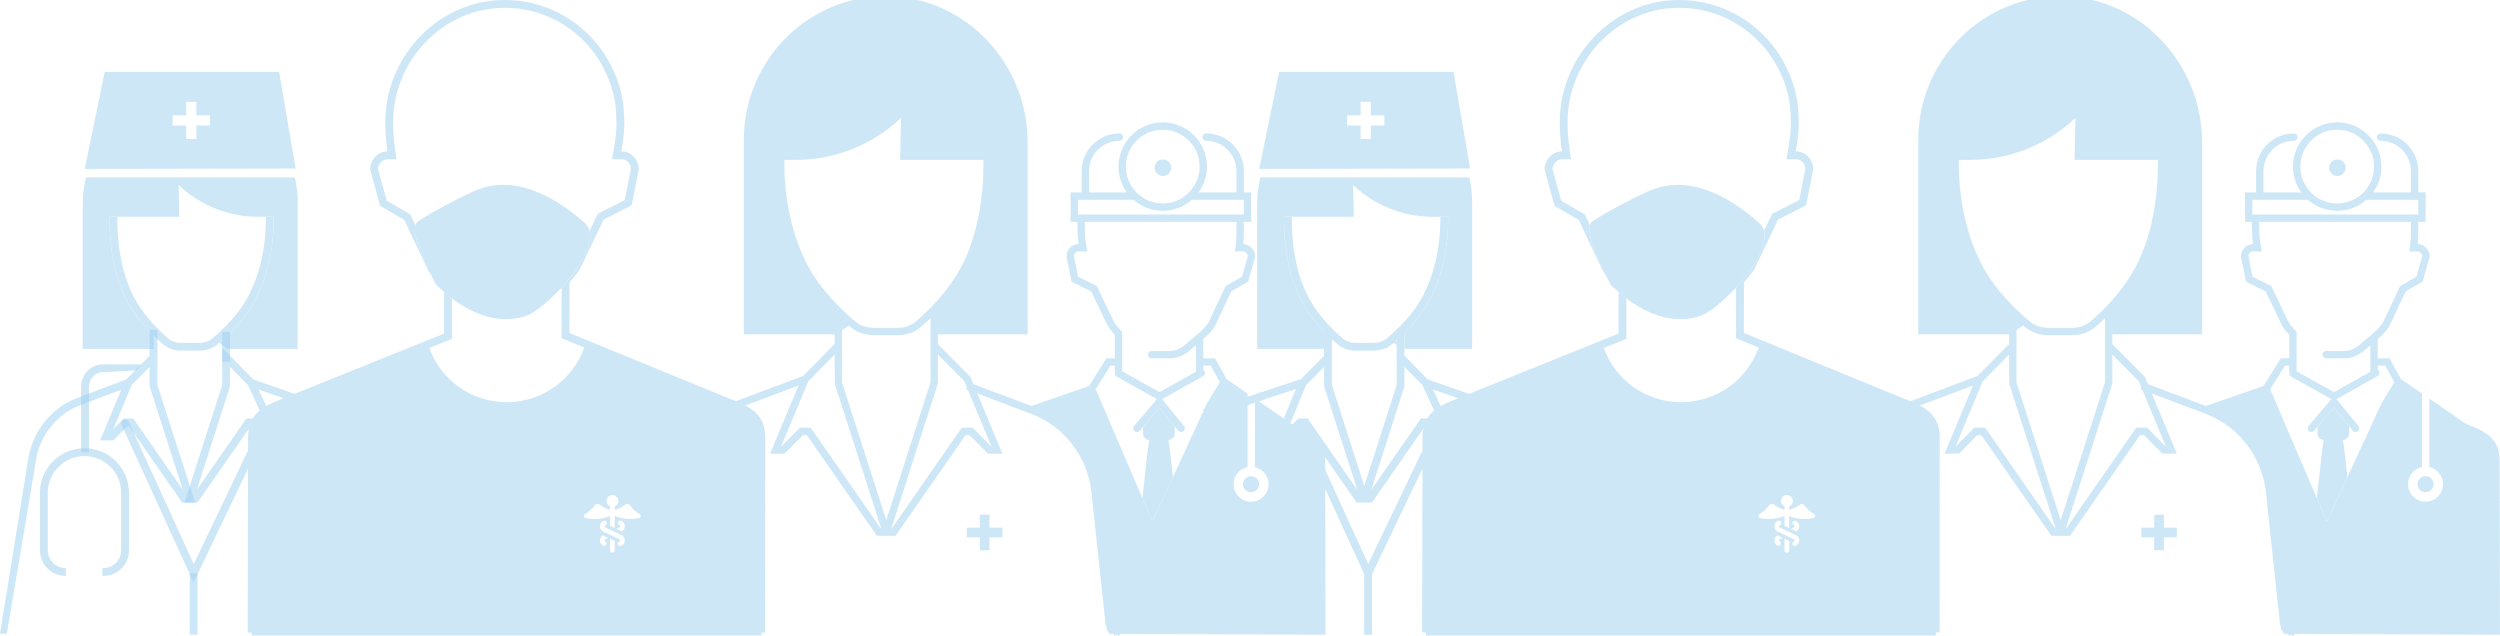 <svg xmlns="http://www.w3.org/2000/svg" width="1430.457" height="363.882" viewBox="0 0 1430.457 363.882"><path opacity=".5" fill="#9BD0F0" d="M85.589 188.73h4.483v17.179h-4.483zm41.531 1.211h4.483v16.98h-4.483zm-123.214 172.626h-3.906l16-98.875c2.148-16.215 12.887-30.012 28.019-35.942l28.644-10.8 1.581 4.197-28.616 10.791c-13.585 5.327-23.25 17.747-25.193 32.408l-16.529 98.221zm107.763-74.991h-7.438l-30.354-43.653h-1.087l-7.983 8.075h-7.491l14.236-34.216 18.521-18.748v21.274l21.596 67.268zm-40.75-48.137h5.302l28.396 40.842-19.025-59.269v-11.059l-10.236 10.358-10.516 25.28 6.079-6.152z"/><path opacity=".5" fill="#9BCEEE" d="M59.168 329.53h-.512v-4.483h.512c5.6 0 10.156-4.557 10.156-10.156v-32.934c0-11.576-9.417-20.996-20.99-20.996-11.575 0-20.993 9.42-20.993 20.996v32.934c0 5.6 4.557 10.156 10.156 10.156h.226v4.483h-.226c-8.072 0-14.64-6.566-14.64-14.64v-32.934c0-14.052 11.428-25.479 25.477-25.479 14.048 0 25.474 11.427 25.474 25.479v32.934c0 8.074-6.567 14.64-14.64 14.64"/><path opacity=".5" fill="#9BCEEE" d="M46.432 258.764l-.027-37.365c-.004-3.428 1.274-6.663 3.601-9.103 2.353-2.465 5.488-3.827 8.837-3.832l21.972-.003-2.482 3.476-19.488 1.012c-2.108 0-4.096.868-5.594 2.443-1.528 1.599-2.367 3.733-2.361 6.002l.028 37.365-4.486.005z"/><path opacity=".5" fill="#9BD0F0" d="M108.581 328.034h4.483v35.128h-4.483z"/><g opacity=".5"><path d="M465.094 156.93c8.193 13.224 20.29 23.578 24.272 26.982 2.844 2.437 6.635 3.672 11.272 3.672h13.07c4.087 0 7.667-1.309 10.647-3.886 6.641-5.737 16.04-15.011 23.148-26.626 12.558-20.529 15.197-46.034 15.197-63.815v-1.79h-47.676l.525-24.006c-16.259 15.424-37.712 24.006-59.999 24.006h-6.758v1.79c.003 24.086 5.788 46.702 16.302 63.673zm88.1 64.696l-1.458-3.504-15.094-15.273v16.545l-26.634 82.971h.225l40.084-57.653h6.202l10.543 10.663h.171l-13.421-32.263-1.032-.389zm-75.647-18.768l-15.054 15.264-15.531 37.253h.173l10.539-10.663h6.204l40.08 57.653h.229l-26.537-82.657zm-111.559 91.286c-2.22-1.243-4.102-2.993-5.548-5.077-.27-.404-.674-.673-1.144-.74-.471-.068-.975.033-1.346.336-1.883 1.344-3.967 2.422-6.187 3.128v-2.017c1.715-.741 2.521-2.724 1.782-4.44-.773-1.749-2.758-2.521-4.473-1.816-1.715.707-2.521 2.724-1.781 4.44.336.808.975 1.446 1.781 1.782v2.017c-2.219-.706-4.304-1.75-6.22-3.128-.37-.302-.874-.403-1.346-.336-.47.067-.874.336-1.143.74-1.446 2.118-3.362 3.834-5.616 5.111-.471.269-.705.807-.605 1.312.102.538.506.94 1.01 1.043 1.647.302 3.328.471 5.01.471 3.027.033 6.053-.573 8.877-1.716v5.616l1.984.94.672.336v-6.893c2.825 1.143 5.852 1.716 8.877 1.682 1.682 0 3.363-.169 5.011-.471.505-.103.907-.504 1.009-1.009.102-.539-.166-1.043-.604-1.311zm302.533-42.434c.494 1.989 1.438 9.93 2.623 21.287l17.502-37.926-.308-.946.877-.286 1.396-3.024 7.345-12.141-5.195-9.44h-4.271v2.333c.305.183.572.437.758.77.567 1.014.205 2.301-.811 2.869l-23.521 13.173 12.561 15.384c.737.9.607 2.224-.299 2.963-.394.322-.863.479-1.331.479-.61 0-1.217-.267-1.636-.78l-2.066-2.53v4.191c.001 2.002-1.623 3.627-3.624 3.624zm-312.957 54.437l-5.381-2.521-3.865-1.817c-.338-.168-.505-.604-.338-.94.068-.169.17-.303.338-.371.705-.236 1.109-.975.873-1.682-.234-.705-.975-1.107-1.682-.873-.101.033-.234.101-.336.168-1.681.807-2.387 2.791-1.613 4.473.336.707.907 1.277 1.613 1.613l3.867 1.815 5.381 2.556c.336.168.504.606.336.942-.067.134-.203.269-.336.335-.707.235-1.109.977-.875 1.682.235.707.976 1.11 1.682.875.101-.034.236-.101.336-.168 1.681-.807 2.387-2.792 1.613-4.473-.335-.706-.906-1.277-1.613-1.614zm286.518-116.27v22.529l21.357 11.963 20.83-11.663v-15.107l-.79.649c-1.047.855-2.04 1.67-2.922 2.425-3.276 2.799-7.149 4.342-10.898 4.342h-10.702c-1.165 0-2.109-.946-2.109-2.11 0-1.167.944-2.109 2.109-2.109h10.702c2.748 0 5.649-1.185 8.161-3.332.902-.77 1.914-1.604 2.984-2.48 4.164-3.419 9.881-8.104 11.135-11.457l9.334-19.803 9.336-5.427 3.397-11.74c-.131-1.568-1.431-2.716-3.13-2.716h-4.384l.412-2.458c.592-3.56.582-8.169.567-11.874v-2.219l.032-.321h-86.821v1.069c0 3.055.128 8.839.986 13.292l.481 2.51h-4.711c-.866 0-1.649.315-2.209.891-.339.349-.737.944-.754 1.822l2.385 11.77 10.692 5.306 9.535 19.883c.608 1.615 2.516 3.731 4.418 5.759l.577.606zm23.214-73.459c11.633 0 21.098-9.464 21.098-21.095 0-11.632-9.465-21.094-21.098-21.094-11.627 0-21.093 9.462-21.093 21.094 0 11.631 9.466 21.095 21.093 21.095zm.091-25.198c2.613 0 4.732 2.121 4.732 4.734 0 2.614-2.119 4.733-4.732 4.733-2.614 0-4.734-2.12-4.734-4.733-.001-2.613 2.119-4.734 4.734-4.734zm46.317 23.093h-29.536l-.142-.014c-4.465 3.94-10.32 6.338-16.73 6.338-6.399 0-12.248-2.393-16.71-6.324h-31.805v8.438h94.923v-8.438zm50.37 105.996l18.537 57.74 18.538-57.74v-13.387h-.029v-9.551l-1.701-1.17-.882.759c-2.871 2.456-6.582 3.704-11.033 3.704h-9.9c-4.039 0-7.597-1.304-10.571-3.875-.925-.8-1.921-1.692-2.96-2.662v4.911l.002-.002v21.273zm-413.033 94.547c0 .74.605 1.345 1.345 1.345s1.346-.604 1.346-1.345v-5.38l-2.69-1.245v6.625zm390.004-72.313l.583.226 3.291-3.33h5.302l28.396 40.842-19.025-59.269v-11.059l-10.236 10.358-9.039 21.73.728.502zm-18.702-12.871l14.197 9.771 7.006-16.837-17.456 5.687.047.144zm-364.745 68.405c-.605-.402-1.445-.234-1.85.37-.403.605-.234 1.446.371 1.849.1.068.201.137.335.168.337.17.505.607.337.943-.067.134-.201.268-.337.336l-1.714.841 3.094 1.445c1.613-.941 2.152-2.992 1.21-4.605-.336-.573-.841-1.042-1.446-1.347zm-243.252-239.81h-5.804v7.736h-7.735v5.807h7.735v7.731h5.804v-7.731h7.735v-5.807h-7.735zm233.972 250.269l1.713-.809-3.092-1.445c-1.614.94-2.152 2.992-1.211 4.606.303.572.841 1.042 1.445 1.346.707.235 1.48-.134 1.716-.841.2-.605-.034-1.244-.571-1.58-.338-.169-.505-.604-.338-.941.069-.136.204-.269.338-.336zm627.166-127.999c-9.532 3.318-19.018 2.424-27.971-1.157-.35-.134-.697-.28-1.045-.432-4.815-2.047-9.468-4.864-13.883-8.209v23.163l-12.912 5.204c6.744 18.631 24.299 31.011 44.273 31.011 19.961 0 37.681-12.538 44.351-31.275l-12.97-5.32.029-29.033c-7.514 8.114-15.673 14.587-19.872 16.048zm-62.173-53.957c9.916-6.391 21.004-12.217 31.783-17.121 21.662-9.855 44.606 1.426 63.252 17.886 1.53 1.35 2.489 2.963 2.98 4.769l4.656-9.768 15.478-7.871 3.533-17.791c-.009-1.453-.632-2.951-1.688-4.036-.951-.982-2.147-1.521-3.365-1.521h-5.766l.565-3.27c1.125-6.459 2.013-11.563 2.013-17.087l-.141-3.042c.059-8.564-1.908-17.392-5.686-25.526-.346-.776-.691-1.513-1.055-2.243-4.184-8.432-10.305-15.974-17.717-21.813-11.208-8.84-24.693-13.565-38.995-13.661-16.582-.119-32.471 6.475-44.629 18.547-12.439 12.355-19.574 29.363-19.574 46.664v1.075c0 5.265.455 10.417 1.564 17.78l.387 2.577h-5.324c-2.692 0-5.153 2.627-5.3 5.583l5.028 18.11 13.471 7.836 2.934 6.229c.294-.997.801-1.794 1.596-2.306zm-126.965-68.313h-5.803v7.736h-7.736v5.807h7.736v7.731h5.803v-7.731h7.735v-5.807h-7.735zm-705.783 115.113c5.334 8.721 12.408 15.696 17.4 20.015 2.137 1.847 4.708 2.782 7.641 2.782h9.9c3.351 0 6.083-.882 8.116-2.625 2.991-2.559 12.101-10.358 18.247-20.28 7.901-12.75 12.251-29.752 12.251-47.874v-1.357h-4.477c-16.875 0-33.12-6.5-45.434-18.178l.397 18.178h-35.452v1.357c0 13.379 1.98 32.564 11.411 47.982zm70.003 61.521l-6.7-14.558-10.235-10.379-.106 11.379-18.92 58.939 28.396-40.842h3.572c1.052-1.744 2.397-3.231 3.993-4.539zm625.643-129.039l.396 18.178h-35.453v1.357c0 13.38 1.979 32.564 11.41 47.983 5.335 8.721 12.408 15.696 17.4 20.015 2.137 1.847 4.708 2.782 7.641 2.782h9.9c3.352 0 6.083-.882 8.117-2.625 2.99-2.559 12.101-10.358 18.246-20.28 7.9-12.75 12.252-29.752 12.252-47.874v-1.357h-4.477c-16.873-.001-33.119-6.5-45.432-18.179zm-626.228 117.043l4.338 9.429c2.875-1.642 6.237-3.03 9.936-4.443l-14.274-4.986zm153.504-42.368c-9.532 3.318-19.018 2.424-27.971-1.157-.35-.133-.697-.279-1.044-.431-4.816-2.047-9.469-4.864-13.885-8.21v23.164l-12.912 5.204c6.745 18.631 24.299 31.011 44.274 31.011 19.96 0 37.68-12.538 44.35-31.275l-12.97-5.32.029-29.033c-7.514 8.113-15.673 14.586-19.871 16.047zm-62.174-53.957c9.916-6.391 21.003-12.217 31.783-17.121 21.662-9.855 44.606 1.426 63.252 17.886 1.53 1.35 2.489 2.963 2.98 4.769l4.656-9.768 15.478-7.871 3.533-17.791c-.009-1.453-.632-2.951-1.688-4.036-.951-.982-2.147-1.521-3.365-1.521h-5.766l.565-3.27c1.125-6.459 2.013-11.563 2.013-17.087l-.141-3.042c.059-8.564-1.908-17.392-5.686-25.526-.346-.776-.691-1.513-1.055-2.243-4.184-8.432-10.305-15.974-17.717-21.813-11.208-8.84-24.693-13.565-38.995-13.661-16.581-.119-32.47 6.475-44.628 18.547-12.44 12.355-19.574 29.363-19.574 46.664v1.075c0 5.265.455 10.417 1.563 17.78l.388 2.577h-5.324c-2.693 0-5.154 2.627-5.3 5.583l5.029 18.11 13.47 7.836 2.934 6.229c.293-.997.801-1.794 1.595-2.306zm293.112 65.999l.005.005v-10.533c-1.884 1.808-3.678 3.431-5.308 4.84-3.771 3.257-8.285 4.91-13.411 4.91h-13.07c-5.674 0-10.388-1.575-14.021-4.686l-.994-.854-3.824 2.63v12.029h-.033v17.812l25.329 78.899 25.327-78.899v-26.153zm628.943-8.667c2.844 2.437 6.635 3.672 11.272 3.672h13.07c4.087 0 7.667-1.309 10.647-3.886 6.641-5.737 16.04-15.011 23.148-26.626 12.558-20.529 15.197-46.034 15.197-63.815v-1.79h-47.676l.525-24.006c-16.259 15.424-37.712 24.006-59.999 24.006h-6.758v1.79c0 24.087 5.785 46.703 16.299 63.674 8.196 13.222 20.293 23.576 24.275 26.981zm-11.819 18.946l-15.054 15.264-15.531 37.253h.173l10.539-10.663h6.204l40.08 57.653h.229l-26.537-82.657zm54.876-10.279l.005.005v-10.533c-1.884 1.808-3.678 3.431-5.308 4.84-3.771 3.257-8.285 4.91-13.411 4.91h-13.07c-5.674 0-10.388-1.575-14.021-4.686l-.995-.854-3.823 2.63v12.029h-.033v17.812l25.329 78.899 25.327-78.899v-26.153zm-176.825 105.498c-.605-.402-1.445-.234-1.85.37-.403.605-.234 1.446.371 1.849.1.068.201.137.335.168.337.17.505.607.337.943-.067.134-.201.268-.337.336l-1.714.841 3.094 1.445c1.613-.941 2.152-2.992 1.21-4.605-.336-.573-.841-1.042-1.446-1.347zm-.034 8.07l-5.381-2.521-3.865-1.817c-.338-.168-.505-.604-.338-.94.068-.169.17-.303.338-.371.705-.236 1.109-.975.873-1.682-.234-.705-.975-1.107-1.682-.873-.101.033-.234.101-.336.168-1.681.807-2.387 2.791-1.613 4.473.336.707.907 1.277 1.613 1.613l3.867 1.815 5.381 2.556c.336.168.504.606.336.942-.067.134-.203.269-.336.335-.707.235-1.109.977-.875 1.682.235.707.976 1.11 1.682.875.101-.034.236-.101.336-.168 1.681-.807 2.387-2.792 1.613-4.473-.335-.706-.906-1.277-1.613-1.614zm10.424-12.003c-2.22-1.243-4.102-2.993-5.548-5.077-.27-.404-.674-.673-1.144-.74-.471-.068-.975.033-1.346.336-1.883 1.344-3.967 2.422-6.187 3.128v-2.017c1.715-.741 2.521-2.724 1.782-4.44-.773-1.749-2.758-2.521-4.473-1.816-1.715.707-2.521 2.724-1.781 4.44.336.808.975 1.446 1.781 1.782v2.017c-2.219-.706-4.304-1.75-6.22-3.128-.37-.302-.874-.403-1.346-.336-.47.067-.874.336-1.143.74-1.446 2.118-3.362 3.834-5.616 5.111-.471.269-.705.807-.605 1.312.102.538.506.94 1.01 1.043 1.647.302 3.328.471 5.01.471 3.027.033 6.053-.573 8.877-1.716v5.616l1.984.94.672.336v-6.893c2.825 1.143 5.852 1.716 8.877 1.682 1.682 0 3.363-.169 5.011-.471.505-.103.907-.504 1.009-1.009.102-.539-.166-1.043-.604-1.311zm299.308-177.726c11.633 0 21.098-9.464 21.098-21.095 0-11.632-9.465-21.094-21.098-21.094-11.627 0-21.093 9.462-21.093 21.094 0 11.631 9.466 21.095 21.093 21.095zm.091-25.198c2.613 0 4.732 2.121 4.732 4.734 0 2.614-2.119 4.733-4.732 4.733-2.614 0-4.734-2.12-4.734-4.733-.001-2.613 2.119-4.734 4.734-4.734zm23.103 118.014v2.333c.305.183.572.437.758.77.567 1.014.205 2.301-.811 2.869l-23.521 13.173 12.562 15.384c.737.9.607 2.224-.299 2.963-.394.322-.863.479-1.331.479-.61 0-1.217-.267-1.636-.78l-2.066-2.53v4.191c0 2.002-1.623 3.627-3.624 3.624.494 1.989 1.438 9.93 2.623 21.287l19.467-42.182 7.346-12.141-5.196-9.44h-4.272zm-34.472 38.852v-3.84l-1.878 2.209c-.754.894-2.084 1-2.975.244-.884-.756-.994-2.085-.239-2.972l13.042-15.346-22.613-12.667c-.276-.155-.499-.365-.674-.606-.494-.386-.816-.981-.816-1.657v-4.218h-2.502l-8.397 13.493 26.725 62.356c1.811-17.644 3.295-30.734 3.953-33.373-2.005.004-3.626-1.621-3.626-3.623zm-11.936-58.209v22.529l21.357 11.963 20.83-11.663v-15.107l-.79.649c-1.047.855-2.04 1.67-2.922 2.425-3.276 2.799-7.149 4.342-10.898 4.342h-10.702c-1.165 0-2.109-.946-2.109-2.11 0-1.167.944-2.109 2.109-2.109h10.702c2.748 0 5.649-1.185 8.161-3.332.902-.77 1.914-1.604 2.984-2.48 4.164-3.419 9.881-8.104 11.135-11.457l9.334-19.803 9.336-5.427 3.397-11.74c-.131-1.568-1.431-2.716-3.13-2.716h-4.384l.412-2.458c.592-3.56.582-8.169.567-11.874v-2.219l.032-.321h-86.821v1.069c0 3.055.128 8.839.986 13.292l.481 2.51h-4.711c-.866 0-1.649.315-2.209.891-.339.349-.737.944-.754 1.822l2.385 11.77 10.692 5.306 9.535 19.883c.608 1.615 2.516 3.731 4.418 5.759l.577.606zm69.622-75.564h-29.536l-.142-.014c-4.465 3.94-10.32 6.338-16.73 6.338-6.399 0-12.248-2.393-16.71-6.324h-31.805v8.438h94.923v-8.438zm-158.924 108.41l.414-1.097-1.458-3.504-15.094-15.273v16.545l-26.634 82.971h.225l40.084-57.653h6.202l10.543 10.663h.171l-13.421-32.263zm-421.149-12.76l-.106 11.379-18.92 58.939 28.396-40.842h3.572c1.052-1.744 2.396-3.23 3.993-4.539l-6.701-14.558-10.234-10.379zm-85.603 57.338l.017-36.879-4.222 1.375-.016 35.46c-4.557.936-7.98 4.968-7.98 9.8 0 5.526 4.479 10.005 10.005 10.005s10.005-4.479 10.005-10.005c0-4.77-3.34-8.752-7.809-9.756zm-2.196 14.368c-2.549 0-4.613-2.064-4.613-4.612 0-2.549 2.064-4.612 4.613-4.612 2.548 0 4.612 2.063 4.612 4.612 0 2.548-2.064 4.612-4.612 4.612zm67.838 5.907h-7.438l-18.061-25.973c.041.597.075 1.2.075 1.84l.012 5.413 24.611 53.881 30.42-63.677c.156-.326.386-.589.652-.797l.018-8.201c0-1.731.147-3.304.419-4.75l-29.386 42.264h-1.322zm-129.982-2.493c1.812-17.644 3.296-30.734 3.954-33.373-2.004.003-3.625-1.622-3.625-3.624v-3.84l-1.878 2.209c-.754.894-2.084 1-2.975.244-.884-.756-.994-2.085-.239-2.972l13.042-15.346-22.613-12.667c-.276-.155-.5-.365-.674-.606-.494-.386-.816-.981-.816-1.657v-4.218h-2.502l-8.398 13.493 26.724 62.357zm170.632-52.749c2.875-1.642 6.237-3.03 9.935-4.443l-14.273-4.985 4.338 9.428zm196.721 82.522c0 .74.605 1.345 1.345 1.345s1.346-.604 1.346-1.345v-5.38l-2.69-1.245v6.625zm-2.723-6.32l1.713-.809-3.092-1.445c-1.614.94-2.152 2.992-1.211 4.606.303.572.841 1.042 1.445 1.346.707.235 1.48-.134 1.716-.841.2-.605-.034-1.244-.571-1.58-.338-.169-.505-.604-.338-.941.069-.136.204-.269.338-.336z" fill="none"/><path fill="#9BCFEF" d="M1344.146 248.086v-4.191l-8.737-10.697-9.391 11.048v3.84c0 2.002 1.621 3.627 3.625 3.624-.658 2.639-2.143 15.729-3.953 33.373l5.719 13.345 11.736-25.431c-1.186-11.357-2.129-19.298-2.623-21.287 2 .003 3.624-1.622 3.624-3.624z"/><path fill="#9BD0F0" d="M1430.246 263.443c0-12.604-7.96-16.617-19.201-20.9l-20.999-14.451-.018 39.209c4.469 1.004 7.809 4.986 7.809 9.756 0 5.526-4.479 10.005-10.005 10.005s-10.005-4.479-10.005-10.005c0-4.833 3.424-8.864 7.98-9.8l.019-42.069-12.023-8.275-6.547-11.897h-6.766v-10.548c0-.137-.016-.271-.041-.401 3.354-2.963 6.305-6.031 7.374-8.901l8.706-18.455 9.66-5.613 4.048-14.277c0-3.871-2.97-6.934-6.854-7.183.327-3.354.32-7.049.31-10.142v-2.205l-.032-.321h4.267v-16.876h-4.227v-12.129c.003-5.776-2.245-11.206-6.328-15.29-4.081-4.084-9.512-6.332-15.29-6.332-1.166 0-2.106.944-2.106 2.11 0 1.165.94 2.11 2.106 2.11 4.646 0 9.021 1.809 12.307 5.099 3.289 3.285 5.094 7.653 5.094 12.303v12.129h-21.647c3.001-4.16 4.775-9.261 4.775-14.77 0-13.958-11.354-25.312-25.315-25.312-13.957 0-25.312 11.354-25.312 25.312 0 5.509 1.774 10.61 4.775 14.77h-21.648v-12.129c0-4.65 1.807-9.019 5.094-12.306 3.285-3.288 7.653-5.096 12.302-5.096 1.167 0 2.11-.945 2.11-2.11 0-1.166-.943-2.11-2.11-2.11-5.774 0-11.205 2.248-15.285 6.332-4.084 4.084-6.337 9.514-6.328 15.29v12.129h-6.333v16.876h3.903v1.069c0 3.221.124 7.6.659 11.589-1.895.076-3.629.836-4.919 2.163-1.311 1.35-1.997 3.141-1.945 5.042l.04.357 2.839 13.993 11.241 5.577 8.83 18.408c.745 1.994 2.591 4.155 4.655 6.378v13.468h-4.845l-9.843 15.806-33.043 11.477.002.001-33.132-12.492-1.691-4.063-18.664-18.887v-5.546h51.365v-109.734c0-45.056-35.194-82.882-79.7-83.7-45.65-.84-82.727 36.366-82.727 82.377v111.056h51.995v5.503l-18.051 18.309-37.527 14.088-.804.331c-1.291-.524-2.626-1.032-4.001-1.539l-91.381-37.485.031-28.905c.717-.967 1.568-1.972 2.4-2.945 1.85-2.179 3.598-4.233 4.327-6.195l12.796-26.818 16.059-8.171 3.998-20.128.045-.372c.076-2.732-.996-5.451-2.953-7.457-1.807-1.86-4.143-2.882-6.582-2.882h-.439c.962-5.587 1.734-10.58 1.734-15.871v-2.519l-.136-.797c.013-9.124-2.093-18.501-6.09-27.115-.362-.801-.733-1.593-1.12-2.374-4.476-9.022-11.031-17.092-18.956-23.34-11.998-9.464-26.432-14.524-41.743-14.627-17.846-.081-34.812 6.927-47.817 19.85-13.284 13.192-20.901 31.358-20.901 49.845v1.075c0 4.861.367 9.597 1.237 15.871h-.126c-5.309 0-9.789 4.738-9.789 10.348l5.683 20.792 13.844 8.05 12.647 26.839c.572 1.537 1.55 3.125 2.801 4.739-3.922-7.799-10.893-22.292-9.053-28.524l-2.934-6.229-13.471-7.836-5.028-18.11c.146-2.956 2.607-5.583 5.3-5.583h5.324l-.387-2.577c-1.109-7.363-1.564-12.515-1.564-17.78v-1.075c0-17.301 7.135-34.309 19.574-46.664 12.158-12.072 28.047-18.666 44.629-18.547 14.302.096 27.787 4.821 38.996 13.662 7.412 5.839 13.533 13.382 17.717 21.813.363.729.709 1.467 1.055 2.243 3.777 8.134 5.744 16.961 5.686 25.526l.141 3.042c0 5.523-.888 10.627-2.013 17.087l-.565 3.27h5.766c1.218 0 2.414.539 3.365 1.521 1.057 1.084 1.68 2.583 1.688 4.036l-3.533 17.791-15.478 7.871-4.656 9.768c2.36 8.688-6.264 21.898-15.969 32.376l-.029 29.033 12.97 5.32c-6.67 18.737-24.39 31.275-44.351 31.275-19.975 0-37.529-12.38-44.273-31.011l12.912-5.204v-23.163c-1.523-1.154-3.019-2.371-4.482-3.642v23.779l-85.533 34.471-23.603-8.247-13.364-13.554v-13.063c3.87-3.851 8.438-8.979 12.076-14.852 8.334-13.452 12.923-31.294 12.923-50.234v-1.359h-4.483v1.359c0 18.122-4.352 35.124-12.252 47.874-6.146 9.922-15.256 17.722-18.246 20.28-2.034 1.744-4.766 2.625-8.117 2.625h-9.9c-2.933 0-5.504-.935-7.641-2.782-4.992-4.319-12.065-11.294-17.4-20.015-9.431-15.418-11.41-34.603-11.41-47.983v-1.359h-4.484v1.359c0 13.956 2.094 34.017 12.071 50.324 3.274 5.352 7.149 10.06 10.851 13.96v13.892l-13.74 13.908-.102-.312-24.409 7.955.046.141-5.56 1.812.001-1.89-12.023-8.275-6.547-11.897h-6.766v-10.548c0-.137-.016-.271-.041-.401 3.354-2.963 6.305-6.031 7.374-8.901l8.706-18.455 9.66-5.613 4.048-14.277c0-3.871-2.97-6.934-6.854-7.183.327-3.354.32-7.049.31-10.142v-2.205l-.032-.321h4.267v-16.876h-4.227v-12.128c.003-5.776-2.245-11.206-6.328-15.29-4.081-4.084-9.512-6.332-15.29-6.332-1.166 0-2.106.944-2.106 2.11 0 1.165.94 2.11 2.106 2.11 4.646 0 9.021 1.809 12.307 5.099 3.289 3.285 5.094 7.653 5.094 12.303v12.129h-21.647c3.001-4.16 4.775-9.261 4.775-14.77 0-13.958-11.354-25.312-25.315-25.312-13.957 0-25.312 11.354-25.312 25.312 0 5.509 1.774 10.61 4.775 14.77h-21.648v-12.129c0-4.65 1.807-9.019 5.094-12.306 3.285-3.288 7.653-5.096 12.302-5.096 1.167 0 2.11-.945 2.11-2.11 0-1.166-.943-2.11-2.11-2.11-5.774 0-11.205 2.248-15.285 6.332-4.084 4.084-6.337 9.514-6.328 15.29v12.129h-6.333v16.876h3.903v1.069c0 3.221.124 7.6.659 11.589-1.895.076-3.629.836-4.919 2.163-1.311 1.35-1.997 3.141-1.945 5.042l.04.357 2.839 13.993 11.241 5.577 8.83 18.408c.745 1.994 2.591 4.155 4.655 6.378v13.468h-4.845l-9.843 15.806-33.043 11.477.002.001-33.132-12.492-1.691-4.063-18.664-18.887v-5.546h51.365v-109.734c0-45.056-35.194-82.882-79.7-83.7-45.65-.84-82.727 36.366-82.727 82.377v111.056h51.995v5.503l-18.051 18.309-37.527 14.088-.804.331c-1.291-.524-2.626-1.032-4.001-1.539l-91.381-37.485.031-28.905c.717-.967 1.568-1.972 2.4-2.945 1.85-2.179 3.598-4.233 4.327-6.195l12.796-26.818 16.059-8.171 3.998-20.128.045-.372c.076-2.732-.996-5.451-2.953-7.457-1.807-1.86-4.143-2.882-6.582-2.882h-.442c.962-5.587 1.734-10.58 1.734-15.871v-2.519l-.136-.797c.013-9.124-2.093-18.501-6.09-27.115-.362-.801-.733-1.593-1.12-2.374-4.476-9.022-11.031-17.092-18.956-23.34-11.998-9.464-26.432-14.524-41.743-14.627-17.846-.081-34.812 6.927-47.817 19.85-13.285 13.192-20.901 31.358-20.901 49.845v1.075c0 4.861.367 9.597 1.237 15.871h-.125c-5.31 0-9.79 4.738-9.79 10.348l5.683 20.792 13.844 8.05 12.647 26.839c.573 1.537 1.55 3.125 2.8 4.738-3.922-7.799-10.891-22.291-9.052-28.523l-2.934-6.229-13.47-7.836-5.029-18.11c.146-2.956 2.607-5.583 5.3-5.583h5.324l-.388-2.577c-1.109-7.363-1.563-12.515-1.563-17.78v-1.075c0-17.301 7.134-34.309 19.574-46.664 12.158-12.072 28.047-18.666 44.628-18.547 14.302.096 27.787 4.821 38.997 13.662 7.412 5.839 13.533 13.382 17.717 21.813.363.729.709 1.467 1.055 2.243 3.777 8.134 5.744 16.961 5.686 25.526l.141 3.042c0 5.523-.888 10.627-2.013 17.087l-.565 3.27h5.766c1.218 0 2.414.539 3.365 1.521 1.057 1.084 1.68 2.583 1.688 4.036l-3.533 17.791-15.478 7.871-4.656 9.768c2.36 8.688-6.264 21.898-15.969 32.376l-.029 29.033 12.97 5.32c-6.67 18.737-24.39 31.275-44.35 31.275-19.976 0-37.53-12.38-44.274-31.011l12.912-5.204v-23.164c-1.524-1.154-3.019-2.371-4.482-3.642v23.78l-85.532 34.471-23.604-8.247-17.817-18.072v21.28l-21.597 67.267h7.439l29.385-42.263c-.272 1.446-.419 3.019-.419 4.75l-.017 8.202c-.267.208-.496.471-.652.796l-30.42 63.677-37.261-81.577c-.517-1.13-1.846-1.626-2.972-1.106-1.129.512-1.622 1.844-1.107 2.967l41.249 90.312 31.143-65.189-.198 93.757 2.245.004-.004 1.735h291.644l.001-1.735h2.246l.029-111.571c0-9.672-4.541-14.688-11.344-18.326l30.343-11.389-16.261 38.977h8.271l10.542-10.662h2.238l40.079 57.647h10.68l40.087-57.647h2.234l10.539 10.662h8.265l-14.332-34.442 31.339 11.818c18.243 7.151 31.208 23.817 33.818 43.487l8.16 76.174-.102.221.183.436c.174.424.318.86.428 1.31.112.466.191.942.236 1.426l.011.014.001.009 1.497 2.616 2.636.011.125 1.167 1.94-.743.471 1.762.987-2.172 117.498.474-.177-83.465 22.301 48.827v34.638h4.483v-34.616l28.856-60.403-.198 93.757 2.244.004-.004 1.735h291.647l.001-1.735h2.246l.029-111.571c0-9.672-4.541-14.688-11.344-18.326l30.343-11.389-16.261 38.977h8.271l10.542-10.662h2.238l40.079 57.647h10.68l40.087-57.647h2.234l10.539 10.662h8.265l-14.332-34.442 31.339 11.818c18.243 7.151 31.208 23.817 33.818 43.487l8.16 76.174-.102.221.183.436c.174.424.318.86.428 1.31.112.466.191.942.236 1.426l.011.014.001.009 1.497 2.616 2.636.011.125 1.167 1.94-.743.471 1.762.987-2.172 117.498.474-.206-99.723zm-1277.926-31.109l-4.338-9.429 14.274 4.986c-3.699 1.413-7.061 2.801-9.936 4.443zm-11.319 7.105l-28.396 40.842 18.92-58.939.106-11.379 10.235 10.379 6.7 14.558c-1.596 1.309-2.941 2.795-3.993 4.539h-3.572zm205.317 70.374c.537.336.771.975.571 1.58-.235.707-1.009 1.076-1.716.841-.604-.304-1.143-.773-1.445-1.346-.941-1.614-.403-3.666 1.211-4.606l3.092 1.445-1.713.809c-.135.066-.27.2-.338.336-.167.337 0 .773.338.941zm5.413 5.043c0 .74-.605 1.345-1.346 1.345-.739 0-1.345-.604-1.345-1.345v-6.625l2.69 1.245v5.38zm3.833-2.622c-.1.067-.235.134-.336.168-.706.235-1.446-.168-1.682-.875-.234-.705.168-1.446.875-1.682.133-.066.269-.201.336-.335.168-.336 0-.774-.336-.942l-5.381-2.556-3.867-1.815c-.706-.336-1.277-.906-1.613-1.613-.773-1.682-.067-3.666 1.613-4.473.102-.067.235-.135.336-.168.707-.234 1.447.168 1.682.873.236.707-.168 1.445-.873 1.682-.168.068-.27.202-.338.371-.167.336 0 .772.338.94l3.865 1.817 5.381 2.521c.707.337 1.277.907 1.613 1.614.774 1.681.068 3.667-1.613 4.473zm.27-8.205l-3.094-1.445 1.714-.841c.136-.068.27-.202.337-.336.168-.336 0-.773-.337-.943-.134-.031-.235-.1-.335-.168-.605-.402-.774-1.243-.371-1.849.404-.604 1.244-.772 1.85-.37.605.305 1.11.773 1.446 1.347.942 1.613.403 3.664-1.21 4.605zm10.76-8.574c-.102.505-.504.906-1.009 1.009-1.647.302-3.329.471-5.011.471-3.025.034-6.052-.539-8.877-1.682v6.893l-.672-.336-1.984-.94v-5.616c-2.824 1.143-5.85 1.749-8.877 1.716-1.682 0-3.362-.169-5.01-.471-.504-.103-.908-.505-1.01-1.043-.1-.505.135-1.043.605-1.312 2.254-1.277 4.17-2.993 5.616-5.111.269-.404.673-.673 1.143-.74.472-.067.976.034 1.346.336 1.916 1.378 4.001 2.422 6.22 3.128v-2.017c-.807-.336-1.445-.975-1.781-1.782-.74-1.716.066-3.733 1.781-4.44 1.715-.705 3.699.068 4.473 1.816.739 1.716-.067 3.699-1.782 4.44v2.017c2.22-.706 4.304-1.784 6.187-3.128.371-.303.875-.404 1.346-.336.47.067.874.336 1.144.74 1.446 2.084 3.328 3.834 5.548 5.077.436.268.704.772.604 1.311zm88.959-203.989c22.287 0 43.74-8.582 59.999-24.006l-.525 24.006h47.676v1.79c0 17.782-2.64 43.286-15.197 63.815-7.108 11.615-16.508 20.889-23.148 26.626-2.98 2.577-6.561 3.886-10.647 3.886h-13.07c-4.638 0-8.429-1.235-11.272-3.672-3.982-3.404-16.079-13.758-24.272-26.982-10.514-16.971-16.299-39.586-16.299-63.674v-1.79h6.755zm48.405 210.899l-40.08-57.653h-6.204l-10.539 10.663h-.173l15.531-37.253 15.054-15.264.104 16.85 26.536 82.658h-.229zm3.138-4.734l-25.329-78.899v-17.812h.033v-12.029l3.824-2.63.994.854c3.633 3.111 8.347 4.686 14.021 4.686h13.07c5.126 0 9.641-1.652 13.411-4.91 1.63-1.41 3.424-3.033 5.308-4.84v10.533l-.005-.005v26.152l-25.327 78.9zm60.137-42.256h-.171l-10.544-10.663h-6.201l-40.084 57.653h-.226l26.634-82.971v-16.545l15.095 15.273 1.458 3.504-.414 1.096 1.031.389 13.422 32.264zm194.839-61.25c1.039.97 2.035 1.862 2.96 2.662 2.975 2.571 6.532 3.875 10.571 3.875h9.9c4.451 0 8.162-1.248 11.033-3.704l.882-.759c.492-.425 1.062-.923 1.701-1.494v12.215h.029v13.387l-18.538 57.74-18.537-57.74v-21.274l-.002.002v-4.91zm-14.717 26.187l10.236-10.358v11.059l19.025 59.269-28.396-40.842h-5.302l-3.291 3.33-.583-.226-.729-.501 9.04-21.731zm-5.809 2.294l-7.006 16.836-14.197-9.771 3.794-1.236-.047-.143 17.456-5.686zm-76.25-148.377c11.633 0 21.098 9.462 21.098 21.094 0 11.63-9.465 21.095-21.098 21.095-11.627 0-21.093-9.464-21.093-21.095 0-11.632 9.466-21.094 21.093-21.094zm-48.515 40.084h31.805c4.462 3.931 10.311 6.324 16.71 6.324 6.41 0 12.266-2.398 16.73-6.338l.142.014h29.536v8.438h-94.923v-8.438zm20.309 69.2l-9.535-19.883-10.692-5.306-2.385-11.77c.017-.877.415-1.473.754-1.822.56-.576 1.343-.891 2.209-.891h4.711l-.481-2.51c-.858-4.453-.986-10.237-.986-13.292v-1.069h86.821l-.032.321v2.219c.015 3.705.024 8.313-.567 11.874l-.412 2.458h4.384c1.699 0 2.999 1.148 3.13 2.716l-3.397 11.74-9.336 5.427-9.334 19.803c-1.254 3.353-6.971 8.038-11.135 11.457-1.07.877-2.082 1.711-2.984 2.48-2.512 2.146-5.413 3.332-8.161 3.332h-10.702c-1.165 0-2.109.942-2.109 2.109 0 1.164.944 2.11 2.109 2.11h10.702c3.749 0 7.622-1.543 10.898-4.342.882-.755 1.875-1.57 2.922-2.425l.79-.649v15.107l-20.83 11.663-21.357-11.963v-22.529l-.574-.606c-1.906-2.028-3.813-4.145-4.421-5.759zm-1.728 25.721h2.502v4.218c0 .676.322 1.271.816 1.657.174.241.397.451.674.606l22.613 12.667-13.042 15.346c-.755.887-.645 2.216.239 2.972.891.756 2.221.649 2.975-.244l1.878-2.209 9.391-11.048 8.737 10.697 2.066 2.53c.419.514 1.025.78 1.636.78.468 0 .938-.156 1.331-.479.906-.739 1.036-2.063.299-2.963l-12.561-15.384 23.521-13.173c1.016-.567 1.378-1.854.811-2.869-.186-.333-.453-.587-.758-.77v-2.333h4.271l5.195 9.44-7.345 12.141-1.396 3.024-.877.286.308.946-17.502 37.926-11.736 25.431-5.72-13.345-26.725-62.356 8.399-13.494zm80.47 77.828c-5.526 0-10.005-4.479-10.005-10.005 0-4.833 3.424-8.864 7.98-9.8l.016-35.46 4.222-1.375-.017 36.879c4.469 1.004 7.809 4.986 7.809 9.756 0 5.526-4.479 10.005-10.005 10.005zm98.127-37l-.018 8.201c-.267.208-.496.471-.652.797l-30.42 63.677-24.611-53.881-.012-5.413c0-.64-.034-1.243-.075-1.84l18.061 25.973h8.76l29.386-42.264c-.272 1.446-.419 3.019-.419 4.75zm2.614-10.623h-3.572l-28.396 40.842 18.92-58.939.106-11.379 10.234 10.379 6.701 14.558c-1.596 1.309-2.941 2.796-3.993 4.539zm7.747-7.105l-4.339-9.428 14.273 4.985c-3.696 1.413-7.059 2.801-9.934 4.443zm193.998 77.479c.537.336.771.975.571 1.58-.235.707-1.009 1.076-1.716.841-.604-.304-1.143-.773-1.445-1.346-.941-1.614-.403-3.666 1.211-4.606l3.092 1.445-1.713.809c-.135.066-.27.2-.338.336-.167.337 0 .773.338.941zm5.413 5.043c0 .74-.605 1.345-1.346 1.345-.739 0-1.345-.604-1.345-1.345v-6.625l2.69 1.245v5.38zm3.833-2.622c-.1.067-.235.134-.336.168-.706.235-1.446-.168-1.682-.875-.234-.705.168-1.446.875-1.682.133-.066.269-.201.336-.335.168-.336 0-.774-.336-.942l-5.381-2.556-3.867-1.815c-.706-.336-1.277-.906-1.613-1.613-.773-1.682-.067-3.666 1.613-4.473.102-.067.235-.135.336-.168.707-.234 1.447.168 1.682.873.236.707-.168 1.445-.873 1.682-.168.068-.27.202-.338.371-.167.336 0 .772.338.94l3.865 1.817 5.381 2.521c.707.337 1.277.907 1.613 1.614.774 1.681.068 3.667-1.613 4.473zm.27-8.205l-3.094-1.445 1.714-.841c.136-.068.27-.202.337-.336.168-.336 0-.773-.337-.943-.134-.031-.235-.1-.335-.168-.605-.402-.774-1.243-.371-1.849.404-.604 1.244-.772 1.85-.37.605.305 1.11.773 1.446 1.347.942 1.613.403 3.664-1.21 4.605zm10.76-8.574c-.102.505-.504.906-1.009 1.009-1.647.302-3.329.471-5.011.471-3.025.034-6.052-.539-8.877-1.682v6.893l-.672-.336-1.984-.94v-5.616c-2.824 1.143-5.85 1.749-8.877 1.716-1.682 0-3.362-.169-5.01-.471-.504-.103-.908-.505-1.01-1.043-.1-.505.135-1.043.605-1.312 2.254-1.277 4.17-2.993 5.616-5.111.269-.404.673-.673 1.143-.74.472-.067.976.034 1.346.336 1.916 1.378 4.001 2.422 6.22 3.128v-2.017c-.807-.336-1.445-.975-1.781-1.782-.74-1.716.066-3.733 1.781-4.44 1.715-.705 3.699.068 4.473 1.816.739 1.716-.067 3.699-1.782 4.44v2.017c2.22-.706 4.304-1.784 6.187-3.128.371-.303.875-.404 1.346-.336.47.067.874.336 1.144.74 1.446 2.084 3.328 3.834 5.548 5.077.436.268.704.772.604 1.311zm98.5-138.525c-10.514-16.971-16.299-39.586-16.299-63.674v-1.79h6.758c22.287 0 43.74-8.582 59.999-24.006l-.525 24.006h47.676v1.79c0 17.782-2.64 43.286-15.197 63.815-7.108 11.615-16.508 20.889-23.148 26.626-2.98 2.577-6.561 3.886-10.647 3.886h-13.07c-4.638 0-8.429-1.235-11.272-3.672-3.985-3.404-16.082-13.758-24.275-26.981zm38.864 145.435l-40.08-57.653h-6.204l-10.539 10.663h-.173l15.531-37.253 15.054-15.264.104 16.85 26.536 82.658h-.229zm3.138-4.734l-25.329-78.899v-17.812h.033v-12.029l3.823-2.63.995.854c3.633 3.111 8.347 4.686 14.021 4.686h13.07c5.126 0 9.641-1.652 13.411-4.91 1.63-1.41 3.424-3.033 5.308-4.84v10.533l-.005-.005v26.152l-25.327 78.9zm60.137-42.256h-.171l-10.544-10.663h-6.201l-40.084 57.653h-.226l26.634-82.971v-16.545l15.095 15.273 1.458 3.504-.414 1.096 1.032.389 13.421 32.264zm76.97-160.051c0-11.632 9.466-21.094 21.093-21.094 11.633 0 21.098 9.462 21.098 21.094 0 11.63-9.465 21.095-21.098 21.095-11.627-.001-21.093-9.465-21.093-21.095zm-27.422 27.426v-8.438h31.805c4.462 3.931 10.311 6.324 16.71 6.324 6.41 0 12.266-2.398 16.73-6.338l.142.014h29.536v8.438h-94.923zm20.309 60.763l-9.535-19.883-10.692-5.306-2.385-11.77c.017-.877.415-1.473.754-1.822.56-.576 1.343-.891 2.209-.891h4.711l-.481-2.51c-.858-4.453-.986-10.237-.986-13.292v-1.069h86.821l-.032.321v2.219c.015 3.705.024 8.313-.567 11.874l-.412 2.458h4.384c1.699 0 2.999 1.148 3.13 2.716l-3.397 11.74-9.336 5.427-9.334 19.803c-1.254 3.353-6.971 8.038-11.135 11.457-1.07.877-2.082 1.711-2.984 2.48-2.512 2.146-5.413 3.332-8.161 3.332h-10.702c-1.165 0-2.109.942-2.109 2.109 0 1.164.944 2.11 2.109 2.11h10.702c3.749 0 7.622-1.543 10.898-4.342.882-.755 1.875-1.57 2.922-2.425l.79-.649v15.107l-20.83 11.663-21.357-11.963v-22.529l-.574-.606c-1.906-2.028-3.813-4.145-4.421-5.759zm53.521 47.302l-19.467 42.182-11.736 25.431-5.719-13.345-26.725-62.356 8.397-13.493h2.502v4.218c0 .676.322 1.271.816 1.657.175.241.397.451.674.606l22.613 12.667-13.042 15.346c-.755.887-.645 2.216.239 2.972.891.756 2.221.649 2.975-.244l1.878-2.209 9.391-11.048 8.737 10.697 2.066 2.53c.419.514 1.025.78 1.636.78.468 0 .938-.156 1.331-.479.906-.739 1.036-2.063.299-2.963l-12.562-15.384 23.521-13.173c1.016-.567 1.378-1.854.811-2.869-.186-.333-.453-.587-.758-.77v-2.333h4.271l5.196 9.44-7.344 12.14z"/><path fill="#9BCFEF" d="M746.739 175.721c-9.978-16.307-12.071-36.368-12.071-50.324v-1.359h4.484v.002h35.453l-.396-18.178c12.313 11.679 28.559 18.178 45.434 18.178h4.477v-.002h4.483v1.359c0 18.94-4.589 36.782-12.923 50.234-3.638 5.873-8.206 11-12.076 14.852v9.162h38.729v-84.095c0-4.84-.58-9.538-1.611-14.059h-119.569c-1.161 4.845-1.814 9.881-1.814 15.059v83.095h38.251v-9.964c-3.701-3.9-7.576-8.608-10.851-13.96zm52.381 18.986c-.64.571-1.209 1.069-1.701 1.494l1.701 1.17v-2.664zm439.037 99.797h-5.556v7.407h-7.404v5.557h7.404v7.398h5.556v-7.398h7.404v-5.557h-7.404z"/><circle fill="#9BCFEF" cx="1337.387" cy="95.954" r="4.734"/><circle fill="#9BD0F0" cx="1387.832" cy="277.057" r="4.613"/><path fill="#9BCFEF" d="M944.469 178.948c.348.152.695.298 1.045.432 8.953 3.581 18.438 4.475 27.971 1.157 4.198-1.461 12.357-7.934 19.873-16.047 9.705-10.478 18.329-23.688 15.969-32.376-.491-1.806-1.45-3.419-2.98-4.769-18.646-16.459-41.59-27.741-63.252-17.886-10.779 4.904-21.867 10.73-31.783 17.121-.795.512-1.302 1.309-1.596 2.306-1.84 6.232 5.131 20.725 9.053 28.524 1.546 3.074 2.617 5.111 2.483 5.182.917.91 1.254 1.234 1.29 1.257 1.164 1.117 2.354 2.199 3.562 3.249 1.464 1.271 2.959 2.487 4.482 3.642 4.415 3.344 9.067 6.161 13.883 8.208z"/><path fill="#9BD0F0" d="M831.702 41.169h-99.813l-11.396 55.504 120.657-.239-9.448-55.265zm-39.621 30.641h-7.735v7.731h-5.803v-7.731h-7.736v-5.807h7.736v-7.736h5.803v7.736h7.735v5.807z"/><path fill="#9BCFEF" d="M657.643 251.71c-.658 2.639-2.143 15.729-3.954 33.373l5.72 13.345 11.736-25.431c-1.186-11.357-2.129-19.298-2.623-21.287 2.001.003 3.624-1.622 3.624-3.624v-4.191l-8.737-10.697-9.391 11.048v3.84c0 2.002 1.621 3.627 3.625 3.624z"/><path fill="#9BD0F0" d="M272.47 178.949c.347.152.694.298 1.044.431-.349-.14-.697-.283-1.044-.431z"/><path fill="#9BCFEF" d="M87.891 192.03c-4.348-4.295-9.19-9.833-13.152-16.309-9.978-16.307-12.071-36.368-12.071-50.324v-1.359h4.484v.002h35.454l-.397-18.178c12.314 11.679 28.559 18.178 45.434 18.178h4.477v-.002h4.484v1.359c0 18.94-4.589 36.782-12.922 50.234-5.994 9.676-14.502 17.323-18.261 20.568l5.009 3.445h39.905v-84.094c0-4.84-.581-9.538-1.612-14.059h-119.57c-1.162 4.845-1.814 9.881-1.814 15.059v83.095h40.629l-.077-7.615z"/><path fill="#9BD0F0" d="M143.68 175.632c8.333-13.452 12.922-31.294 12.922-50.234v-1.359h-4.484v1.359c0 18.122-4.351 35.124-12.251 47.874-6.146 9.922-15.256 17.722-18.247 20.28-2.034 1.744-4.765 2.625-8.116 2.625h-9.9c-2.933 0-5.504-.935-7.641-2.782-4.993-4.319-12.066-11.294-17.4-20.015-9.431-15.418-11.411-34.603-11.411-47.983v-1.359h-4.484v1.359c0 13.956 2.093 34.017 12.071 50.324 3.962 6.476 8.804 12.014 13.152 16.309 1.836 1.814 3.586 3.412 5.141 4.757 2.975 2.571 6.532 3.875 10.572 3.875h9.9c4.45 0 8.162-1.248 11.032-3.704l.882-.759c3.76-3.244 12.269-10.891 18.262-20.567z"/><path fill="#9BCFEF" d="M566.157 294.504h-5.556v7.407h-7.404v5.557h7.404v7.398h5.556v-7.398h7.404v-5.557h-7.404z"/><circle fill="#9BCFEF" cx="665.387" cy="95.954" r="4.734"/><circle fill="#9BD0F0" cx="715.832" cy="277.057" r="4.612"/><path fill="#9BCFEF" d="M272.47 178.949c.347.148.695.292 1.044.431 8.953 3.581 18.438 4.475 27.971 1.157 4.198-1.461 12.357-7.934 19.873-16.047 9.705-10.478 18.329-23.688 15.969-32.376-.491-1.806-1.45-3.419-2.98-4.769-18.646-16.459-41.59-27.741-63.252-17.886-10.779 4.904-21.867 10.73-31.783 17.121-.794.512-1.302 1.309-1.596 2.306-1.839 6.232 5.13 20.724 9.052 28.523 1.546 3.075 2.618 5.111 2.484 5.183.914.907 1.252 1.232 1.29 1.257 1.164 1.117 2.353 2.199 3.562 3.249 1.464 1.271 2.958 2.487 4.482 3.642 4.415 3.344 9.068 6.161 13.884 8.209z"/><path fill="#9BD0F0" d="M159.702 41.169h-99.814l-11.395 55.504 120.658-.239-9.449-55.265zm-39.621 30.641h-7.735v7.731h-5.803v-7.731h-7.735v-5.807h7.735v-7.736h5.803v7.736h7.735v5.807z"/></g></svg>